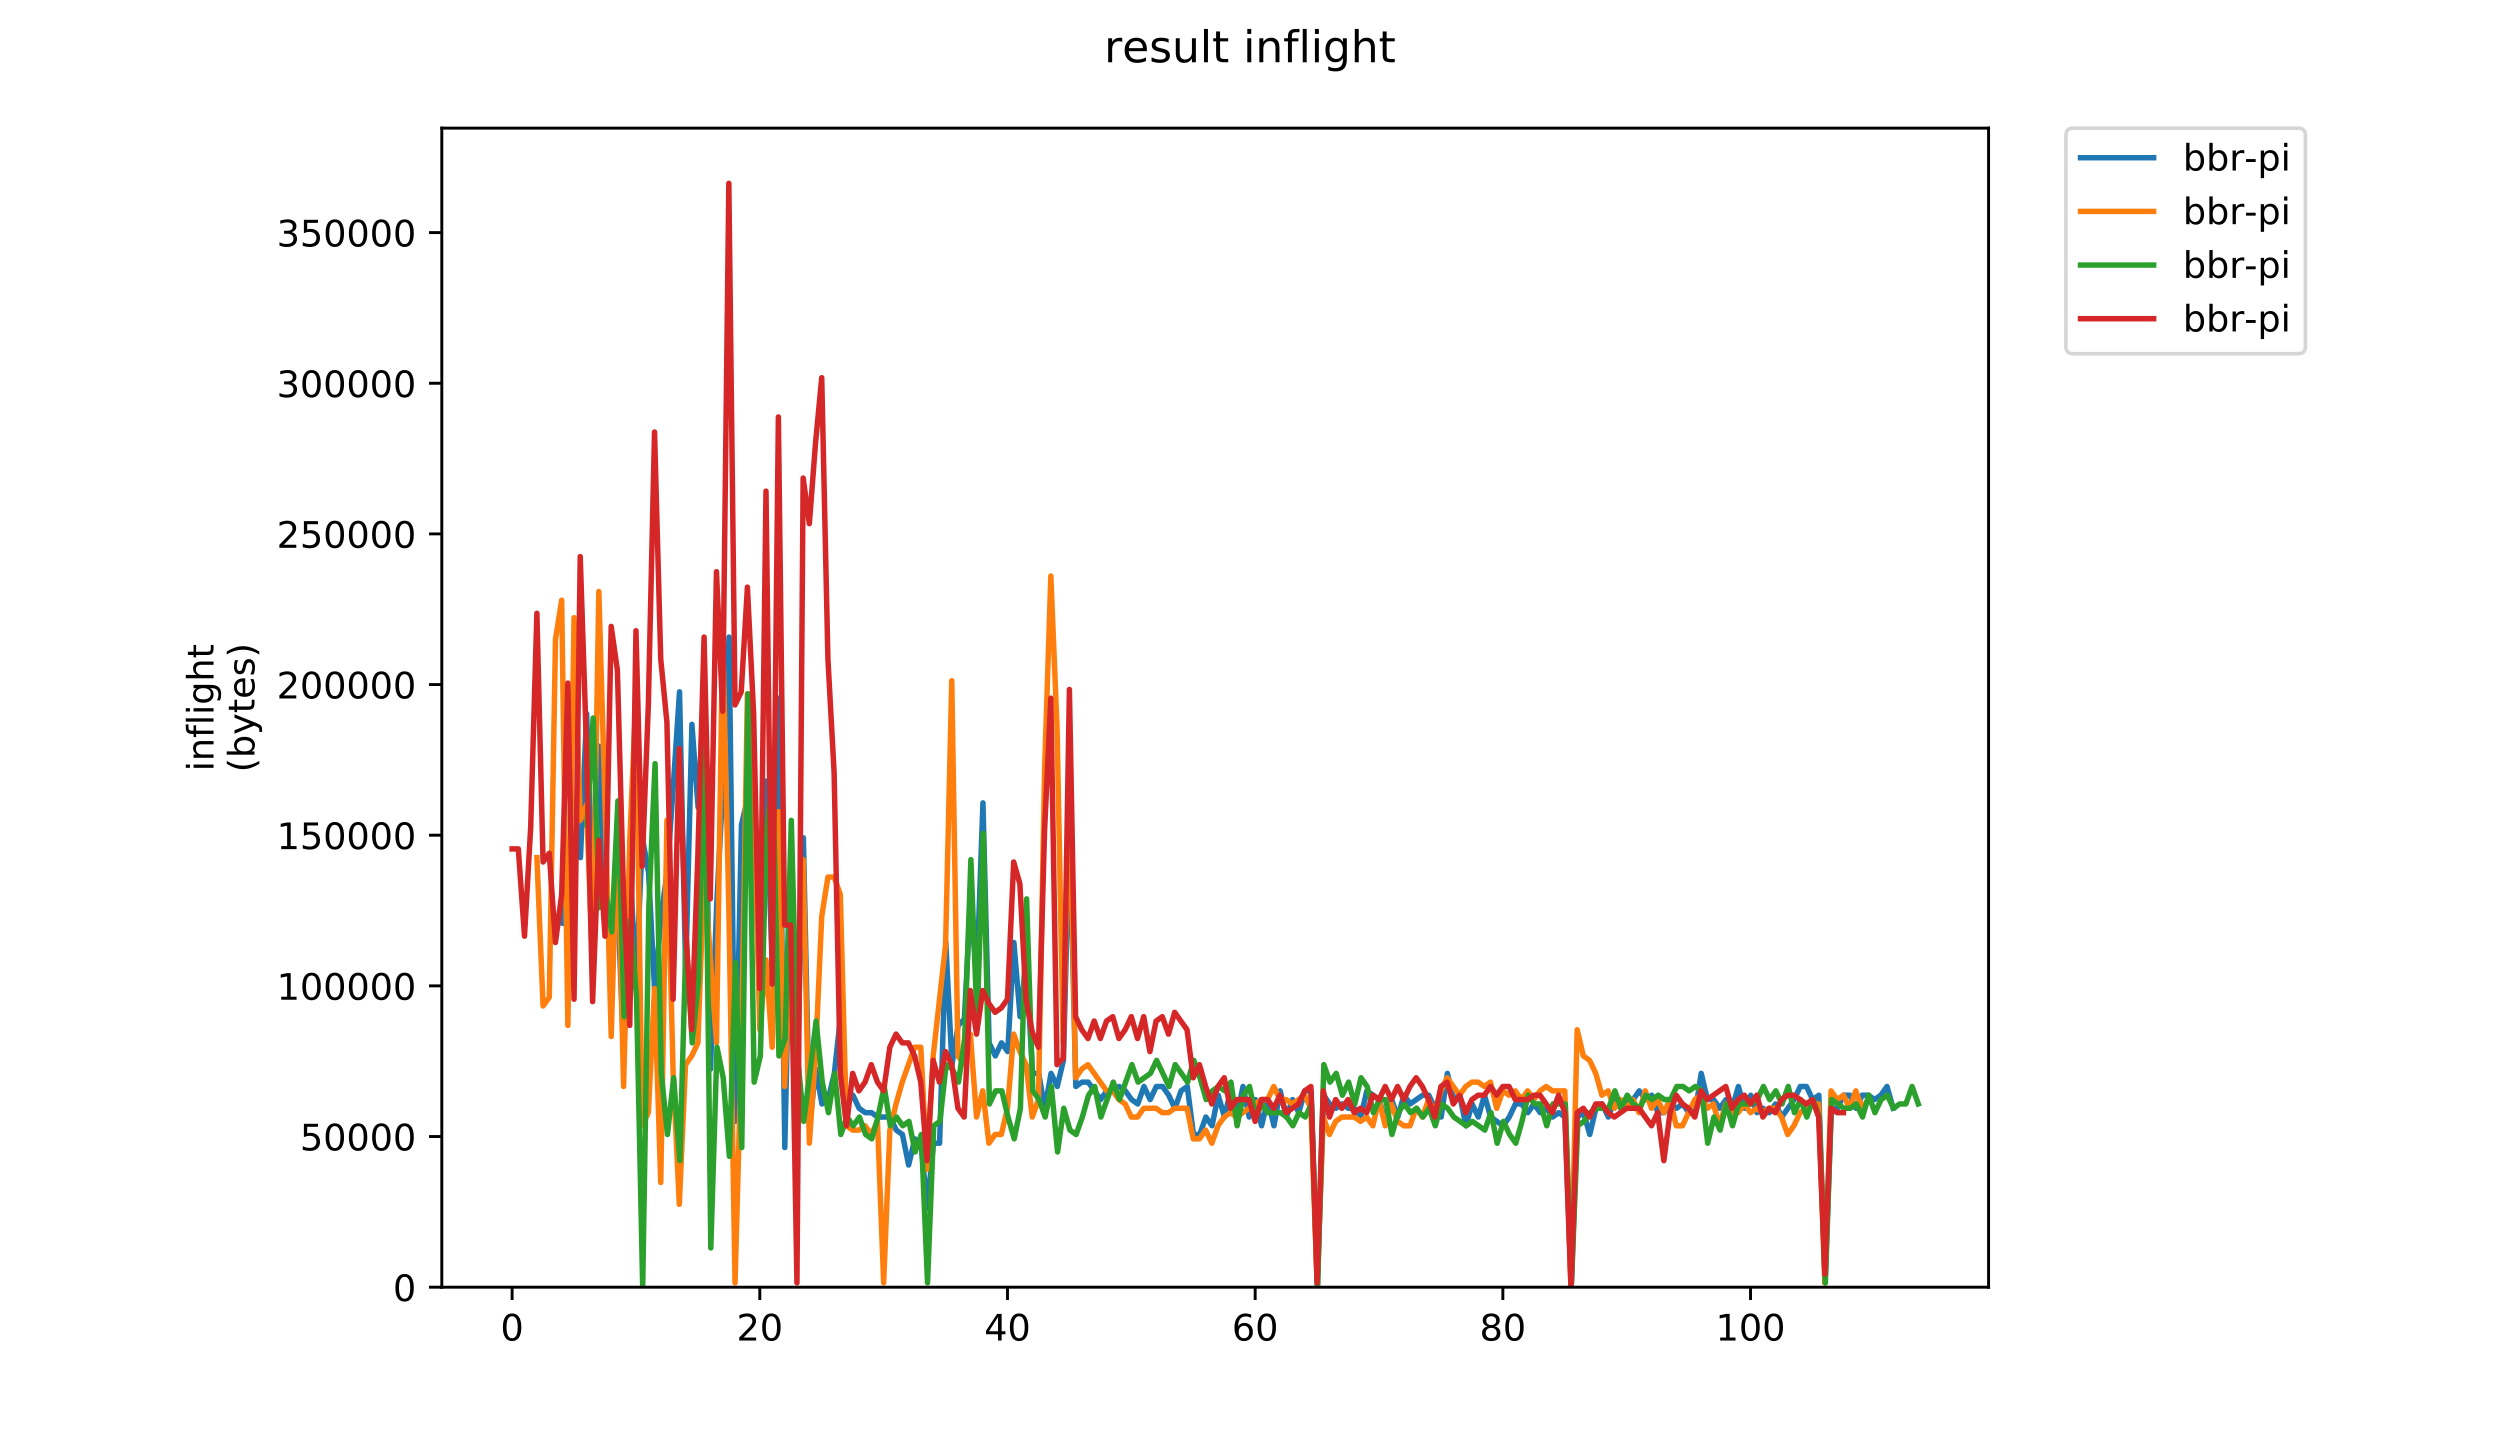 <?xml version="1.0" encoding="utf-8" standalone="no"?>
<!DOCTYPE svg PUBLIC "-//W3C//DTD SVG 1.1//EN"
  "http://www.w3.org/Graphics/SVG/1.1/DTD/svg11.dtd">
<!-- Created with matplotlib (https://matplotlib.org/) -->
<svg height="396pt" version="1.1" viewBox="0 0 684 396" width="684pt" xmlns="http://www.w3.org/2000/svg" xmlns:xlink="http://www.w3.org/1999/xlink">
 <defs>
  <style type="text/css">
*{stroke-linecap:butt;stroke-linejoin:round;}
  </style>
 </defs>
 <g id="figure_1">
  <g id="patch_1">
   <path d="M 0 396 
L 684 396 
L 684 0 
L 0 0 
z
" style="fill:#ffffff;"/>
  </g>
  <g id="axes_1">
   <g id="patch_2">
    <path d="M 120.879 352.174 
L 544.074 352.174 
L 544.074 35.062 
L 120.879 35.062 
z
" style="fill:#ffffff;"/>
   </g>
   <g id="matplotlib.axis_1">
    <g id="xtick_1">
     <g id="line2d_1">
      <defs>
       <path d="M 0 0 
L 0 3.5 
" id="m21f1b08673" style="stroke:#000000;stroke-width:0.8;"/>
      </defs>
      <g>
       <use style="stroke:#000000;stroke-width:0.8;" x="140.115" xlink:href="#m21f1b08673" y="352.174"/>
      </g>
     </g>
     <g id="text_1">
      <!-- 0 -->
      <defs>
       <path d="M 31.781 66.406 
Q 24.172 66.406 20.328 58.906 
Q 16.5 51.422 16.5 36.375 
Q 16.5 21.391 20.328 13.891 
Q 24.172 6.391 31.781 6.391 
Q 39.453 6.391 43.281 13.891 
Q 47.125 21.391 47.125 36.375 
Q 47.125 51.422 43.281 58.906 
Q 39.453 66.406 31.781 66.406 
z
M 31.781 74.219 
Q 44.047 74.219 50.516 64.516 
Q 56.984 54.828 56.984 36.375 
Q 56.984 17.969 50.516 8.266 
Q 44.047 -1.422 31.781 -1.422 
Q 19.531 -1.422 13.062 8.266 
Q 6.594 17.969 6.594 36.375 
Q 6.594 54.828 13.062 64.516 
Q 19.531 74.219 31.781 74.219 
z
" id="DejaVuSans-48"/>
      </defs>
      <g transform="translate(136.933 366.773)scale(0.1 -0.1)">
       <use xlink:href="#DejaVuSans-48"/>
      </g>
     </g>
    </g>
    <g id="xtick_2">
     <g id="line2d_2">
      <g>
       <use style="stroke:#000000;stroke-width:0.8;" x="207.881" xlink:href="#m21f1b08673" y="352.174"/>
      </g>
     </g>
     <g id="text_2">
      <!-- 20 -->
      <defs>
       <path d="M 19.188 8.297 
L 53.609 8.297 
L 53.609 0 
L 7.328 0 
L 7.328 8.297 
Q 12.938 14.109 22.625 23.891 
Q 32.328 33.688 34.812 36.531 
Q 39.547 41.844 41.422 45.531 
Q 43.312 49.219 43.312 52.781 
Q 43.312 58.594 39.234 62.25 
Q 35.156 65.922 28.609 65.922 
Q 23.969 65.922 18.812 64.312 
Q 13.672 62.703 7.812 59.422 
L 7.812 69.391 
Q 13.766 71.781 18.938 73 
Q 24.125 74.219 28.422 74.219 
Q 39.75 74.219 46.484 68.547 
Q 53.219 62.891 53.219 53.422 
Q 53.219 48.922 51.531 44.891 
Q 49.859 40.875 45.406 35.406 
Q 44.188 33.984 37.641 27.219 
Q 31.109 20.453 19.188 8.297 
z
" id="DejaVuSans-50"/>
      </defs>
      <g transform="translate(201.519 366.773)scale(0.1 -0.1)">
       <use xlink:href="#DejaVuSans-50"/>
       <use x="63.623" xlink:href="#DejaVuSans-48"/>
      </g>
     </g>
    </g>
    <g id="xtick_3">
     <g id="line2d_3">
      <g>
       <use style="stroke:#000000;stroke-width:0.8;" x="275.647" xlink:href="#m21f1b08673" y="352.174"/>
      </g>
     </g>
     <g id="text_3">
      <!-- 40 -->
      <defs>
       <path d="M 37.797 64.312 
L 12.891 25.391 
L 37.797 25.391 
z
M 35.203 72.906 
L 47.609 72.906 
L 47.609 25.391 
L 58.016 25.391 
L 58.016 17.188 
L 47.609 17.188 
L 47.609 0 
L 37.797 0 
L 37.797 17.188 
L 4.891 17.188 
L 4.891 26.703 
z
" id="DejaVuSans-52"/>
      </defs>
      <g transform="translate(269.285 366.773)scale(0.1 -0.1)">
       <use xlink:href="#DejaVuSans-52"/>
       <use x="63.623" xlink:href="#DejaVuSans-48"/>
      </g>
     </g>
    </g>
    <g id="xtick_4">
     <g id="line2d_4">
      <g>
       <use style="stroke:#000000;stroke-width:0.8;" x="343.414" xlink:href="#m21f1b08673" y="352.174"/>
      </g>
     </g>
     <g id="text_4">
      <!-- 60 -->
      <defs>
       <path d="M 33.016 40.375 
Q 26.375 40.375 22.484 35.828 
Q 18.609 31.297 18.609 23.391 
Q 18.609 15.531 22.484 10.953 
Q 26.375 6.391 33.016 6.391 
Q 39.656 6.391 43.531 10.953 
Q 47.406 15.531 47.406 23.391 
Q 47.406 31.297 43.531 35.828 
Q 39.656 40.375 33.016 40.375 
z
M 52.594 71.297 
L 52.594 62.312 
Q 48.875 64.062 45.094 64.984 
Q 41.312 65.922 37.594 65.922 
Q 27.828 65.922 22.672 59.328 
Q 17.531 52.734 16.797 39.406 
Q 19.672 43.656 24.016 45.922 
Q 28.375 48.188 33.594 48.188 
Q 44.578 48.188 50.953 41.516 
Q 57.328 34.859 57.328 23.391 
Q 57.328 12.156 50.688 5.359 
Q 44.047 -1.422 33.016 -1.422 
Q 20.359 -1.422 13.672 8.266 
Q 6.984 17.969 6.984 36.375 
Q 6.984 53.656 15.188 63.938 
Q 23.391 74.219 37.203 74.219 
Q 40.922 74.219 44.703 73.484 
Q 48.484 72.75 52.594 71.297 
z
" id="DejaVuSans-54"/>
      </defs>
      <g transform="translate(337.051 366.773)scale(0.1 -0.1)">
       <use xlink:href="#DejaVuSans-54"/>
       <use x="63.623" xlink:href="#DejaVuSans-48"/>
      </g>
     </g>
    </g>
    <g id="xtick_5">
     <g id="line2d_5">
      <g>
       <use style="stroke:#000000;stroke-width:0.8;" x="411.18" xlink:href="#m21f1b08673" y="352.174"/>
      </g>
     </g>
     <g id="text_5">
      <!-- 80 -->
      <defs>
       <path d="M 31.781 34.625 
Q 24.75 34.625 20.719 30.859 
Q 16.703 27.094 16.703 20.516 
Q 16.703 13.922 20.719 10.156 
Q 24.75 6.391 31.781 6.391 
Q 38.812 6.391 42.859 10.172 
Q 46.922 13.969 46.922 20.516 
Q 46.922 27.094 42.891 30.859 
Q 38.875 34.625 31.781 34.625 
z
M 21.922 38.812 
Q 15.578 40.375 12.031 44.719 
Q 8.5 49.078 8.5 55.328 
Q 8.5 64.062 14.719 69.141 
Q 20.953 74.219 31.781 74.219 
Q 42.672 74.219 48.875 69.141 
Q 55.078 64.062 55.078 55.328 
Q 55.078 49.078 51.531 44.719 
Q 48 40.375 41.703 38.812 
Q 48.828 37.156 52.797 32.312 
Q 56.781 27.484 56.781 20.516 
Q 56.781 9.906 50.312 4.234 
Q 43.844 -1.422 31.781 -1.422 
Q 19.734 -1.422 13.25 4.234 
Q 6.781 9.906 6.781 20.516 
Q 6.781 27.484 10.781 32.312 
Q 14.797 37.156 21.922 38.812 
z
M 18.312 54.391 
Q 18.312 48.734 21.844 45.562 
Q 25.391 42.391 31.781 42.391 
Q 38.141 42.391 41.719 45.562 
Q 45.312 48.734 45.312 54.391 
Q 45.312 60.062 41.719 63.234 
Q 38.141 66.406 31.781 66.406 
Q 25.391 66.406 21.844 63.234 
Q 18.312 60.062 18.312 54.391 
z
" id="DejaVuSans-56"/>
      </defs>
      <g transform="translate(404.818 366.773)scale(0.1 -0.1)">
       <use xlink:href="#DejaVuSans-56"/>
       <use x="63.623" xlink:href="#DejaVuSans-48"/>
      </g>
     </g>
    </g>
    <g id="xtick_6">
     <g id="line2d_6">
      <g>
       <use style="stroke:#000000;stroke-width:0.8;" x="478.946" xlink:href="#m21f1b08673" y="352.174"/>
      </g>
     </g>
     <g id="text_6">
      <!-- 100 -->
      <defs>
       <path d="M 12.406 8.297 
L 28.516 8.297 
L 28.516 63.922 
L 10.984 60.406 
L 10.984 69.391 
L 28.422 72.906 
L 38.281 72.906 
L 38.281 8.297 
L 54.391 8.297 
L 54.391 0 
L 12.406 0 
z
" id="DejaVuSans-49"/>
      </defs>
      <g transform="translate(469.403 366.773)scale(0.1 -0.1)">
       <use xlink:href="#DejaVuSans-49"/>
       <use x="63.623" xlink:href="#DejaVuSans-48"/>
       <use x="127.246" xlink:href="#DejaVuSans-48"/>
      </g>
     </g>
    </g>
   </g>
   <g id="matplotlib.axis_2">
    <g id="ytick_1">
     <g id="line2d_7">
      <defs>
       <path d="M 0 0 
L -3.5 0 
" id="m527c7c5d75" style="stroke:#000000;stroke-width:0.8;"/>
      </defs>
      <g>
       <use style="stroke:#000000;stroke-width:0.8;" x="120.879" xlink:href="#m527c7c5d75" y="352.174"/>
      </g>
     </g>
     <g id="text_7">
      <!-- 0 -->
      <g transform="translate(107.516 355.973)scale(0.1 -0.1)">
       <use xlink:href="#DejaVuSans-48"/>
      </g>
     </g>
    </g>
    <g id="ytick_2">
     <g id="line2d_8">
      <g>
       <use style="stroke:#000000;stroke-width:0.8;" x="120.879" xlink:href="#m527c7c5d75" y="310.955"/>
      </g>
     </g>
     <g id="text_8">
      <!-- 50000 -->
      <defs>
       <path d="M 10.797 72.906 
L 49.516 72.906 
L 49.516 64.594 
L 19.828 64.594 
L 19.828 46.734 
Q 21.969 47.469 24.109 47.828 
Q 26.266 48.188 28.422 48.188 
Q 40.625 48.188 47.75 41.5 
Q 54.891 34.812 54.891 23.391 
Q 54.891 11.625 47.562 5.094 
Q 40.234 -1.422 26.906 -1.422 
Q 22.312 -1.422 17.547 -0.641 
Q 12.797 0.141 7.719 1.703 
L 7.719 11.625 
Q 12.109 9.234 16.797 8.062 
Q 21.484 6.891 26.703 6.891 
Q 35.156 6.891 40.078 11.328 
Q 45.016 15.766 45.016 23.391 
Q 45.016 31 40.078 35.438 
Q 35.156 39.891 26.703 39.891 
Q 22.75 39.891 18.812 39.016 
Q 14.891 38.141 10.797 36.281 
z
" id="DejaVuSans-53"/>
      </defs>
      <g transform="translate(82.066 314.754)scale(0.1 -0.1)">
       <use xlink:href="#DejaVuSans-53"/>
       <use x="63.623" xlink:href="#DejaVuSans-48"/>
       <use x="127.246" xlink:href="#DejaVuSans-48"/>
       <use x="190.869" xlink:href="#DejaVuSans-48"/>
       <use x="254.492" xlink:href="#DejaVuSans-48"/>
      </g>
     </g>
    </g>
    <g id="ytick_3">
     <g id="line2d_9">
      <g>
       <use style="stroke:#000000;stroke-width:0.8;" x="120.879" xlink:href="#m527c7c5d75" y="269.735"/>
      </g>
     </g>
     <g id="text_9">
      <!-- 100000 -->
      <g transform="translate(75.704 273.534)scale(0.1 -0.1)">
       <use xlink:href="#DejaVuSans-49"/>
       <use x="63.623" xlink:href="#DejaVuSans-48"/>
       <use x="127.246" xlink:href="#DejaVuSans-48"/>
       <use x="190.869" xlink:href="#DejaVuSans-48"/>
       <use x="254.492" xlink:href="#DejaVuSans-48"/>
       <use x="318.115" xlink:href="#DejaVuSans-48"/>
      </g>
     </g>
    </g>
    <g id="ytick_4">
     <g id="line2d_10">
      <g>
       <use style="stroke:#000000;stroke-width:0.8;" x="120.879" xlink:href="#m527c7c5d75" y="228.515"/>
      </g>
     </g>
     <g id="text_10">
      <!-- 150000 -->
      <g transform="translate(75.704 232.315)scale(0.1 -0.1)">
       <use xlink:href="#DejaVuSans-49"/>
       <use x="63.623" xlink:href="#DejaVuSans-53"/>
       <use x="127.246" xlink:href="#DejaVuSans-48"/>
       <use x="190.869" xlink:href="#DejaVuSans-48"/>
       <use x="254.492" xlink:href="#DejaVuSans-48"/>
       <use x="318.115" xlink:href="#DejaVuSans-48"/>
      </g>
     </g>
    </g>
    <g id="ytick_5">
     <g id="line2d_11">
      <g>
       <use style="stroke:#000000;stroke-width:0.8;" x="120.879" xlink:href="#m527c7c5d75" y="187.296"/>
      </g>
     </g>
     <g id="text_11">
      <!-- 200000 -->
      <g transform="translate(75.704 191.095)scale(0.1 -0.1)">
       <use xlink:href="#DejaVuSans-50"/>
       <use x="63.623" xlink:href="#DejaVuSans-48"/>
       <use x="127.246" xlink:href="#DejaVuSans-48"/>
       <use x="190.869" xlink:href="#DejaVuSans-48"/>
       <use x="254.492" xlink:href="#DejaVuSans-48"/>
       <use x="318.115" xlink:href="#DejaVuSans-48"/>
      </g>
     </g>
    </g>
    <g id="ytick_6">
     <g id="line2d_12">
      <g>
       <use style="stroke:#000000;stroke-width:0.8;" x="120.879" xlink:href="#m527c7c5d75" y="146.076"/>
      </g>
     </g>
     <g id="text_12">
      <!-- 250000 -->
      <g transform="translate(75.704 149.875)scale(0.1 -0.1)">
       <use xlink:href="#DejaVuSans-50"/>
       <use x="63.623" xlink:href="#DejaVuSans-53"/>
       <use x="127.246" xlink:href="#DejaVuSans-48"/>
       <use x="190.869" xlink:href="#DejaVuSans-48"/>
       <use x="254.492" xlink:href="#DejaVuSans-48"/>
       <use x="318.115" xlink:href="#DejaVuSans-48"/>
      </g>
     </g>
    </g>
    <g id="ytick_7">
     <g id="line2d_13">
      <g>
       <use style="stroke:#000000;stroke-width:0.8;" x="120.879" xlink:href="#m527c7c5d75" y="104.857"/>
      </g>
     </g>
     <g id="text_13">
      <!-- 300000 -->
      <defs>
       <path d="M 40.578 39.312 
Q 47.656 37.797 51.625 33 
Q 55.609 28.219 55.609 21.188 
Q 55.609 10.406 48.188 4.484 
Q 40.766 -1.422 27.094 -1.422 
Q 22.516 -1.422 17.656 -0.516 
Q 12.797 0.391 7.625 2.203 
L 7.625 11.719 
Q 11.719 9.328 16.594 8.109 
Q 21.484 6.891 26.812 6.891 
Q 36.078 6.891 40.938 10.547 
Q 45.797 14.203 45.797 21.188 
Q 45.797 27.641 41.281 31.266 
Q 36.766 34.906 28.719 34.906 
L 20.219 34.906 
L 20.219 43.016 
L 29.109 43.016 
Q 36.375 43.016 40.234 45.922 
Q 44.094 48.828 44.094 54.297 
Q 44.094 59.906 40.109 62.906 
Q 36.141 65.922 28.719 65.922 
Q 24.656 65.922 20.016 65.031 
Q 15.375 64.156 9.812 62.312 
L 9.812 71.094 
Q 15.438 72.656 20.344 73.438 
Q 25.25 74.219 29.594 74.219 
Q 40.828 74.219 47.359 69.109 
Q 53.906 64.016 53.906 55.328 
Q 53.906 49.266 50.438 45.094 
Q 46.969 40.922 40.578 39.312 
z
" id="DejaVuSans-51"/>
      </defs>
      <g transform="translate(75.704 108.656)scale(0.1 -0.1)">
       <use xlink:href="#DejaVuSans-51"/>
       <use x="63.623" xlink:href="#DejaVuSans-48"/>
       <use x="127.246" xlink:href="#DejaVuSans-48"/>
       <use x="190.869" xlink:href="#DejaVuSans-48"/>
       <use x="254.492" xlink:href="#DejaVuSans-48"/>
       <use x="318.115" xlink:href="#DejaVuSans-48"/>
      </g>
     </g>
    </g>
    <g id="ytick_8">
     <g id="line2d_14">
      <g>
       <use style="stroke:#000000;stroke-width:0.8;" x="120.879" xlink:href="#m527c7c5d75" y="63.637"/>
      </g>
     </g>
     <g id="text_14">
      <!-- 350000 -->
      <g transform="translate(75.704 67.436)scale(0.1 -0.1)">
       <use xlink:href="#DejaVuSans-51"/>
       <use x="63.623" xlink:href="#DejaVuSans-53"/>
       <use x="127.246" xlink:href="#DejaVuSans-48"/>
       <use x="190.869" xlink:href="#DejaVuSans-48"/>
       <use x="254.492" xlink:href="#DejaVuSans-48"/>
       <use x="318.115" xlink:href="#DejaVuSans-48"/>
      </g>
     </g>
    </g>
    <g id="text_15">
     <!-- inflight -->
     <defs>
      <path d="M 9.422 54.688 
L 18.406 54.688 
L 18.406 0 
L 9.422 0 
z
M 9.422 75.984 
L 18.406 75.984 
L 18.406 64.594 
L 9.422 64.594 
z
" id="DejaVuSans-105"/>
      <path d="M 54.891 33.016 
L 54.891 0 
L 45.906 0 
L 45.906 32.719 
Q 45.906 40.484 42.875 44.328 
Q 39.844 48.188 33.797 48.188 
Q 26.516 48.188 22.312 43.547 
Q 18.109 38.922 18.109 30.906 
L 18.109 0 
L 9.078 0 
L 9.078 54.688 
L 18.109 54.688 
L 18.109 46.188 
Q 21.344 51.125 25.703 53.562 
Q 30.078 56 35.797 56 
Q 45.219 56 50.047 50.172 
Q 54.891 44.344 54.891 33.016 
z
" id="DejaVuSans-110"/>
      <path d="M 37.109 75.984 
L 37.109 68.5 
L 28.516 68.5 
Q 23.688 68.5 21.797 66.547 
Q 19.922 64.594 19.922 59.516 
L 19.922 54.688 
L 34.719 54.688 
L 34.719 47.703 
L 19.922 47.703 
L 19.922 0 
L 10.891 0 
L 10.891 47.703 
L 2.297 47.703 
L 2.297 54.688 
L 10.891 54.688 
L 10.891 58.5 
Q 10.891 67.625 15.141 71.797 
Q 19.391 75.984 28.609 75.984 
z
" id="DejaVuSans-102"/>
      <path d="M 9.422 75.984 
L 18.406 75.984 
L 18.406 0 
L 9.422 0 
z
" id="DejaVuSans-108"/>
      <path d="M 45.406 27.984 
Q 45.406 37.75 41.375 43.109 
Q 37.359 48.484 30.078 48.484 
Q 22.859 48.484 18.828 43.109 
Q 14.797 37.75 14.797 27.984 
Q 14.797 18.266 18.828 12.891 
Q 22.859 7.516 30.078 7.516 
Q 37.359 7.516 41.375 12.891 
Q 45.406 18.266 45.406 27.984 
z
M 54.391 6.781 
Q 54.391 -7.172 48.188 -13.984 
Q 42 -20.797 29.203 -20.797 
Q 24.469 -20.797 20.266 -20.094 
Q 16.062 -19.391 12.109 -17.922 
L 12.109 -9.188 
Q 16.062 -11.328 19.922 -12.344 
Q 23.781 -13.375 27.781 -13.375 
Q 36.625 -13.375 41.016 -8.766 
Q 45.406 -4.156 45.406 5.172 
L 45.406 9.625 
Q 42.625 4.781 38.281 2.391 
Q 33.938 0 27.875 0 
Q 17.828 0 11.672 7.656 
Q 5.516 15.328 5.516 27.984 
Q 5.516 40.672 11.672 48.328 
Q 17.828 56 27.875 56 
Q 33.938 56 38.281 53.609 
Q 42.625 51.219 45.406 46.391 
L 45.406 54.688 
L 54.391 54.688 
z
" id="DejaVuSans-103"/>
      <path d="M 54.891 33.016 
L 54.891 0 
L 45.906 0 
L 45.906 32.719 
Q 45.906 40.484 42.875 44.328 
Q 39.844 48.188 33.797 48.188 
Q 26.516 48.188 22.312 43.547 
Q 18.109 38.922 18.109 30.906 
L 18.109 0 
L 9.078 0 
L 9.078 75.984 
L 18.109 75.984 
L 18.109 46.188 
Q 21.344 51.125 25.703 53.562 
Q 30.078 56 35.797 56 
Q 45.219 56 50.047 50.172 
Q 54.891 44.344 54.891 33.016 
z
" id="DejaVuSans-104"/>
      <path d="M 18.312 70.219 
L 18.312 54.688 
L 36.812 54.688 
L 36.812 47.703 
L 18.312 47.703 
L 18.312 18.016 
Q 18.312 11.328 20.141 9.422 
Q 21.969 7.516 27.594 7.516 
L 36.812 7.516 
L 36.812 0 
L 27.594 0 
Q 17.188 0 13.234 3.875 
Q 9.281 7.766 9.281 18.016 
L 9.281 47.703 
L 2.688 47.703 
L 2.688 54.688 
L 9.281 54.688 
L 9.281 70.219 
z
" id="DejaVuSans-116"/>
     </defs>
     <g transform="translate(58.426 211.018)rotate(-90)scale(0.1 -0.1)">
      <use xlink:href="#DejaVuSans-105"/>
      <use x="27.783" xlink:href="#DejaVuSans-110"/>
      <use x="91.162" xlink:href="#DejaVuSans-102"/>
      <use x="126.367" xlink:href="#DejaVuSans-108"/>
      <use x="154.15" xlink:href="#DejaVuSans-105"/>
      <use x="181.934" xlink:href="#DejaVuSans-103"/>
      <use x="245.41" xlink:href="#DejaVuSans-104"/>
      <use x="308.789" xlink:href="#DejaVuSans-116"/>
     </g>
     <!-- (bytes) -->
     <defs>
      <path d="M 31 75.875 
Q 24.469 64.656 21.281 53.656 
Q 18.109 42.672 18.109 31.391 
Q 18.109 20.125 21.312 9.062 
Q 24.516 -2 31 -13.188 
L 23.188 -13.188 
Q 15.875 -1.703 12.234 9.375 
Q 8.594 20.453 8.594 31.391 
Q 8.594 42.281 12.203 53.312 
Q 15.828 64.359 23.188 75.875 
z
" id="DejaVuSans-40"/>
      <path d="M 48.688 27.297 
Q 48.688 37.203 44.609 42.844 
Q 40.531 48.484 33.406 48.484 
Q 26.266 48.484 22.188 42.844 
Q 18.109 37.203 18.109 27.297 
Q 18.109 17.391 22.188 11.75 
Q 26.266 6.109 33.406 6.109 
Q 40.531 6.109 44.609 11.75 
Q 48.688 17.391 48.688 27.297 
z
M 18.109 46.391 
Q 20.953 51.266 25.266 53.625 
Q 29.594 56 35.594 56 
Q 45.562 56 51.781 48.094 
Q 58.016 40.188 58.016 27.297 
Q 58.016 14.406 51.781 6.484 
Q 45.562 -1.422 35.594 -1.422 
Q 29.594 -1.422 25.266 0.953 
Q 20.953 3.328 18.109 8.203 
L 18.109 0 
L 9.078 0 
L 9.078 75.984 
L 18.109 75.984 
z
" id="DejaVuSans-98"/>
      <path d="M 32.172 -5.078 
Q 28.375 -14.844 24.75 -17.812 
Q 21.141 -20.797 15.094 -20.797 
L 7.906 -20.797 
L 7.906 -13.281 
L 13.188 -13.281 
Q 16.891 -13.281 18.938 -11.516 
Q 21 -9.766 23.484 -3.219 
L 25.094 0.875 
L 2.984 54.688 
L 12.5 54.688 
L 29.594 11.922 
L 46.688 54.688 
L 56.203 54.688 
z
" id="DejaVuSans-121"/>
      <path d="M 56.203 29.594 
L 56.203 25.203 
L 14.891 25.203 
Q 15.484 15.922 20.484 11.062 
Q 25.484 6.203 34.422 6.203 
Q 39.594 6.203 44.453 7.469 
Q 49.312 8.734 54.109 11.281 
L 54.109 2.781 
Q 49.266 0.734 44.188 -0.344 
Q 39.109 -1.422 33.891 -1.422 
Q 20.797 -1.422 13.156 6.188 
Q 5.516 13.812 5.516 26.812 
Q 5.516 40.234 12.766 48.109 
Q 20.016 56 32.328 56 
Q 43.359 56 49.781 48.891 
Q 56.203 41.797 56.203 29.594 
z
M 47.219 32.234 
Q 47.125 39.594 43.094 43.984 
Q 39.062 48.391 32.422 48.391 
Q 24.906 48.391 20.391 44.141 
Q 15.875 39.891 15.188 32.172 
z
" id="DejaVuSans-101"/>
      <path d="M 44.281 53.078 
L 44.281 44.578 
Q 40.484 46.531 36.375 47.5 
Q 32.281 48.484 27.875 48.484 
Q 21.188 48.484 17.844 46.438 
Q 14.5 44.391 14.5 40.281 
Q 14.5 37.156 16.891 35.375 
Q 19.281 33.594 26.516 31.984 
L 29.594 31.297 
Q 39.156 29.25 43.188 25.516 
Q 47.219 21.781 47.219 15.094 
Q 47.219 7.469 41.188 3.016 
Q 35.156 -1.422 24.609 -1.422 
Q 20.219 -1.422 15.453 -0.562 
Q 10.688 0.297 5.422 2 
L 5.422 11.281 
Q 10.406 8.688 15.234 7.391 
Q 20.062 6.109 24.812 6.109 
Q 31.156 6.109 34.562 8.281 
Q 37.984 10.453 37.984 14.406 
Q 37.984 18.062 35.516 20.016 
Q 33.062 21.969 24.703 23.781 
L 21.578 24.516 
Q 13.234 26.266 9.516 29.906 
Q 5.812 33.547 5.812 39.891 
Q 5.812 47.609 11.281 51.797 
Q 16.75 56 26.812 56 
Q 31.781 56 36.172 55.266 
Q 40.578 54.547 44.281 53.078 
z
" id="DejaVuSans-115"/>
      <path d="M 8.016 75.875 
L 15.828 75.875 
Q 23.141 64.359 26.781 53.312 
Q 30.422 42.281 30.422 31.391 
Q 30.422 20.453 26.781 9.375 
Q 23.141 -1.703 15.828 -13.188 
L 8.016 -13.188 
Q 14.5 -2 17.703 9.062 
Q 20.906 20.125 20.906 31.391 
Q 20.906 42.672 17.703 53.656 
Q 14.5 64.656 8.016 75.875 
z
" id="DejaVuSans-41"/>
     </defs>
     <g transform="translate(69.624 211.295)rotate(-90)scale(0.1 -0.1)">
      <use xlink:href="#DejaVuSans-40"/>
      <use x="39.014" xlink:href="#DejaVuSans-98"/>
      <use x="102.49" xlink:href="#DejaVuSans-121"/>
      <use x="161.67" xlink:href="#DejaVuSans-116"/>
      <use x="200.879" xlink:href="#DejaVuSans-101"/>
      <use x="262.402" xlink:href="#DejaVuSans-115"/>
      <use x="314.502" xlink:href="#DejaVuSans-41"/>
     </g>
    </g>
   </g>
   <g id="line2d_15">
    <path clip-path="url(#pfaaa3f590f)" d="M 153.729 252.555 
L 155.423 243.005 
L 157.117 232.261 
L 158.811 234.649 
L 160.506 195.256 
L 162.2 243.546 
L 163.894 204.153 
L 165.588 253.748 
L 167.282 257.87 
L 168.976 246.922 
L 170.671 288.366 
L 172.365 238.23 
L 174.059 268.073 
L 175.753 229.221 
L 177.447 238.771 
L 179.141 271.654 
L 180.836 250.708 
L 182.53 238.771 
L 184.224 214.896 
L 185.918 189.287 
L 187.612 266.226 
L 189.306 198.184 
L 191 220.865 
L 192.695 188.094 
L 194.389 292.488 
L 196.083 247.78 
L 197.777 214.896 
L 199.471 174.31 
L 201.165 306.813 
L 202.86 225.64 
L 204.554 218.478 
L 206.248 219.671 
L 207.942 276.97 
L 209.636 213.703 
L 211.33 266.226 
L 213.025 191.022 
L 214.719 313.975 
L 216.413 237.577 
L 218.107 293.682 
L 219.801 229.221 
L 221.495 308.007 
L 223.189 292.488 
L 224.884 302.038 
L 226.578 300.844 
L 228.272 293.682 
L 229.966 278.164 
L 231.66 302.038 
L 233.354 299.65 
L 235.049 303.232 
L 236.743 304.425 
L 238.437 304.425 
L 240.131 305.619 
L 243.519 305.619 
L 245.214 309.2 
L 246.908 310.394 
L 248.602 318.75 
L 250.296 311.588 
L 251.99 312.781 
L 253.684 330.687 
L 255.378 312.781 
L 257.073 312.781 
L 258.767 257.87 
L 260.461 291.294 
L 262.155 280.551 
L 263.849 278.816 
L 265.543 245.933 
L 267.238 267.42 
L 268.932 219.671 
L 270.626 285.326 
L 272.32 288.907 
L 274.014 285.326 
L 275.708 287.713 
L 277.403 257.87 
L 279.097 278.164 
L 280.791 262.645 
L 282.485 293.682 
L 284.179 293.682 
L 285.873 303.232 
L 287.568 293.682 
L 289.262 297.263 
L 290.956 290.101 
L 292.65 225.64 
L 294.344 297.263 
L 296.038 296.069 
L 297.732 296.069 
L 301.121 300.844 
L 302.815 298.457 
L 304.509 298.457 
L 306.203 297.263 
L 307.897 298.457 
L 309.592 300.844 
L 311.286 302.038 
L 312.98 297.263 
L 314.674 300.844 
L 316.368 297.263 
L 318.062 297.263 
L 319.757 299.65 
L 321.451 303.232 
L 323.145 298.457 
L 324.839 297.263 
L 326.533 310.394 
L 328.227 310.394 
L 329.921 305.619 
L 331.616 308.007 
L 333.31 299.65 
L 335.004 305.619 
L 336.698 298.457 
L 338.392 305.619 
L 340.086 297.263 
L 341.781 305.619 
L 343.475 300.844 
L 345.169 308.007 
L 346.863 300.844 
L 348.557 308.007 
L 350.251 298.457 
L 351.946 305.619 
L 353.64 300.844 
L 355.334 304.425 
L 357.028 298.457 
L 358.722 298.457 
L 360.416 352.174 
L 362.11 299.65 
L 363.805 302.038 
L 365.499 303.232 
L 367.193 302.038 
L 368.887 303.232 
L 370.581 303.232 
L 372.275 305.619 
L 373.97 298.457 
L 377.358 300.844 
L 379.052 306.813 
L 380.746 300.844 
L 382.44 305.619 
L 384.135 299.65 
L 385.829 302.038 
L 389.217 299.65 
L 390.911 299.65 
L 392.605 303.232 
L 394.299 305.619 
L 395.994 293.682 
L 397.688 300.844 
L 399.382 299.65 
L 401.076 308.007 
L 402.77 302.038 
L 404.464 305.619 
L 406.159 299.65 
L 407.853 305.619 
L 411.241 308.007 
L 412.935 305.619 
L 414.629 302.038 
L 416.324 302.038 
L 418.018 304.425 
L 419.712 302.038 
L 421.406 304.425 
L 423.1 303.232 
L 424.794 305.619 
L 426.488 304.425 
L 428.183 305.619 
L 429.877 352.174 
L 431.571 305.619 
L 433.265 304.425 
L 434.959 310.394 
L 436.653 303.232 
L 438.348 302.038 
L 440.042 305.619 
L 441.736 300.844 
L 443.43 303.232 
L 445.124 300.844 
L 446.818 300.844 
L 448.513 298.457 
L 450.207 300.844 
L 451.901 299.65 
L 453.595 304.425 
L 455.289 304.425 
L 456.983 302.038 
L 458.677 303.232 
L 460.372 302.038 
L 462.066 304.425 
L 463.76 304.425 
L 465.454 293.682 
L 467.148 300.844 
L 468.842 300.844 
L 470.537 303.232 
L 472.231 300.844 
L 473.925 303.232 
L 475.619 297.263 
L 477.313 303.232 
L 479.007 299.65 
L 480.702 304.425 
L 482.396 303.232 
L 484.09 304.425 
L 485.784 302.038 
L 487.478 305.619 
L 490.866 300.844 
L 492.561 297.263 
L 494.255 297.263 
L 495.949 300.844 
L 497.643 299.65 
L 499.337 350.98 
L 501.031 303.232 
L 502.726 303.232 
L 504.42 299.65 
L 506.114 299.65 
L 507.808 303.232 
L 509.502 299.65 
L 511.196 299.65 
L 512.891 300.844 
L 514.585 299.65 
L 516.279 297.263 
L 517.973 303.232 
L 517.973 303.232 
" style="fill:none;stroke:#1f77b4;stroke-linecap:square;stroke-width:1.5;"/>
   </g>
   <g id="line2d_16">
    <path clip-path="url(#pfaaa3f590f)" d="M 146.895 234.649 
L 148.589 275.235 
L 150.283 272.848 
L 151.977 174.963 
L 153.671 164.219 
L 155.366 280.551 
L 157.06 168.994 
L 158.754 224.446 
L 160.448 220.324 
L 162.142 263.839 
L 163.836 161.832 
L 165.531 219.671 
L 167.225 283.591 
L 168.919 225.099 
L 170.613 297.263 
L 172.307 229.874 
L 174.001 190.481 
L 175.695 308.007 
L 177.39 304.425 
L 179.084 270.46 
L 180.778 323.525 
L 182.472 224.446 
L 184.166 293.682 
L 185.86 329.493 
L 187.555 291.294 
L 189.249 288.907 
L 190.943 285.326 
L 192.637 238.23 
L 196.025 285.326 
L 197.72 173.769 
L 199.414 248.321 
L 201.108 350.98 
L 202.802 288.907 
L 204.496 189.828 
L 206.19 213.703 
L 207.884 281.745 
L 209.579 262.645 
L 211.273 286.52 
L 212.967 222.059 
L 214.661 297.263 
L 216.355 259.717 
L 218.049 274.042 
L 219.744 235.19 
L 221.438 312.781 
L 223.132 288.366 
L 224.826 250.708 
L 226.52 239.965 
L 228.214 239.965 
L 229.909 244.739 
L 231.603 308.007 
L 233.297 309.2 
L 234.991 309.2 
L 236.685 308.007 
L 238.379 310.394 
L 240.073 306.813 
L 241.768 350.98 
L 243.462 309.2 
L 245.156 302.038 
L 246.85 296.069 
L 250.238 286.52 
L 251.933 286.52 
L 253.627 319.944 
L 255.321 288.907 
L 258.709 258.523 
L 260.403 186.247 
L 262.098 288.907 
L 263.792 291.294 
L 265.486 282.938 
L 267.18 305.619 
L 268.874 298.457 
L 270.568 312.781 
L 272.262 310.394 
L 273.957 310.394 
L 275.651 303.232 
L 277.345 282.938 
L 279.039 287.713 
L 280.733 291.294 
L 282.427 305.619 
L 284.122 300.844 
L 285.816 210.122 
L 287.51 157.598 
L 289.204 198.837 
L 290.898 285.326 
L 292.592 213.703 
L 294.287 294.876 
L 295.981 292.488 
L 297.675 291.294 
L 302.757 298.457 
L 304.451 298.457 
L 306.146 300.844 
L 307.84 302.038 
L 309.534 305.619 
L 311.228 305.619 
L 312.922 303.232 
L 316.311 303.232 
L 318.005 304.425 
L 319.699 304.425 
L 321.393 303.232 
L 324.781 303.232 
L 326.476 311.588 
L 328.17 311.588 
L 329.864 309.2 
L 331.558 312.781 
L 333.252 308.007 
L 334.946 305.619 
L 336.64 304.425 
L 338.335 305.619 
L 345.111 300.844 
L 346.805 300.844 
L 348.5 297.263 
L 350.194 300.844 
L 351.888 300.844 
L 353.582 302.038 
L 356.97 299.65 
L 358.665 303.232 
L 360.359 350.98 
L 362.053 305.619 
L 363.747 310.394 
L 365.441 306.813 
L 367.135 305.619 
L 370.524 305.619 
L 372.218 306.813 
L 373.912 305.619 
L 375.606 308.007 
L 377.3 300.844 
L 378.994 308.007 
L 380.689 302.038 
L 382.383 306.813 
L 384.077 308.007 
L 385.771 308.007 
L 387.465 303.232 
L 389.159 305.619 
L 390.854 300.844 
L 392.548 304.425 
L 394.242 298.457 
L 395.936 294.876 
L 399.324 299.65 
L 401.019 297.263 
L 402.713 296.069 
L 404.407 296.069 
L 406.101 297.263 
L 407.795 296.069 
L 409.489 303.232 
L 411.183 298.457 
L 412.878 299.65 
L 414.572 298.457 
L 416.266 300.844 
L 417.96 298.457 
L 419.654 300.844 
L 421.348 298.457 
L 423.043 297.263 
L 424.737 298.457 
L 428.125 298.457 
L 429.819 352.174 
L 431.513 281.745 
L 433.208 288.907 
L 434.902 290.101 
L 436.596 293.682 
L 438.29 299.65 
L 439.984 298.457 
L 441.678 303.232 
L 443.372 300.844 
L 445.067 303.232 
L 446.761 300.844 
L 448.455 304.425 
L 450.149 298.457 
L 451.843 303.232 
L 453.537 300.844 
L 455.232 304.425 
L 456.926 300.844 
L 458.62 308.007 
L 460.314 308.007 
L 463.702 300.844 
L 465.397 299.65 
L 467.091 303.232 
L 468.785 302.038 
L 470.479 308.007 
L 472.173 302.038 
L 473.867 304.425 
L 475.561 304.425 
L 477.256 302.038 
L 478.95 304.425 
L 480.644 303.232 
L 482.338 304.425 
L 484.032 303.232 
L 485.726 303.232 
L 487.421 305.619 
L 489.115 310.394 
L 490.809 308.007 
L 492.503 304.425 
L 495.891 302.038 
L 497.586 302.038 
L 499.28 350.98 
L 500.974 298.457 
L 502.668 300.844 
L 504.362 299.65 
L 506.056 303.232 
L 507.75 298.457 
L 509.445 303.232 
L 511.139 300.844 
L 511.139 300.844 
" style="fill:none;stroke:#ff7f0e;stroke-linecap:square;stroke-width:1.5;"/>
   </g>
   <g id="line2d_17">
    <path clip-path="url(#pfaaa3f590f)" d="M 160.594 225.64 
L 162.288 196.45 
L 163.982 248.321 
L 165.676 244.199 
L 167.37 254.942 
L 169.065 219.13 
L 170.759 278.164 
L 172.453 251.902 
L 174.147 272.848 
L 175.841 352.174 
L 177.535 247.78 
L 179.229 208.928 
L 180.924 293.682 
L 182.618 310.394 
L 184.312 294.876 
L 186.006 317.556 
L 187.7 256.677 
L 189.394 285.326 
L 191.089 268.614 
L 192.783 196.991 
L 194.477 341.431 
L 196.171 286.52 
L 197.865 294.876 
L 199.559 316.363 
L 201.254 263.298 
L 202.948 313.975 
L 204.642 189.828 
L 206.336 296.069 
L 208.03 288.907 
L 209.724 228.027 
L 211.418 211.315 
L 213.113 288.907 
L 214.807 284.132 
L 216.501 224.446 
L 218.195 288.907 
L 219.889 306.813 
L 221.583 293.682 
L 223.278 279.357 
L 224.972 296.069 
L 226.666 304.425 
L 228.36 293.682 
L 230.054 310.394 
L 231.748 305.619 
L 233.443 308.007 
L 235.137 305.619 
L 236.831 310.394 
L 238.525 311.588 
L 240.219 305.619 
L 241.913 297.263 
L 243.607 308.007 
L 245.302 305.619 
L 246.996 308.007 
L 248.69 306.813 
L 250.384 315.169 
L 252.078 310.394 
L 253.772 350.98 
L 255.467 308.007 
L 257.161 306.813 
L 258.855 291.294 
L 260.549 292.488 
L 262.243 296.069 
L 263.937 284.132 
L 265.632 235.19 
L 267.326 279.357 
L 269.02 228.027 
L 270.714 302.038 
L 272.408 298.457 
L 274.102 298.457 
L 275.796 305.619 
L 277.491 311.588 
L 279.185 303.232 
L 280.879 245.933 
L 282.573 298.457 
L 284.267 300.844 
L 285.961 305.619 
L 287.656 297.263 
L 289.35 315.169 
L 291.044 303.232 
L 292.738 309.2 
L 294.432 310.394 
L 296.126 305.619 
L 297.821 299.65 
L 299.515 297.263 
L 301.209 305.619 
L 304.597 296.069 
L 306.291 300.844 
L 309.68 291.294 
L 311.374 296.069 
L 314.762 293.682 
L 316.456 290.101 
L 319.845 297.263 
L 321.539 291.294 
L 324.927 296.069 
L 326.621 290.101 
L 328.315 294.876 
L 330.01 300.844 
L 331.704 298.457 
L 333.398 297.263 
L 335.092 298.457 
L 336.786 296.069 
L 338.48 308.007 
L 340.175 299.65 
L 341.869 297.263 
L 343.563 305.619 
L 345.257 302.038 
L 346.951 304.425 
L 350.339 304.425 
L 352.034 305.619 
L 353.728 308.007 
L 355.422 304.425 
L 357.116 305.619 
L 358.81 302.038 
L 360.504 352.174 
L 362.199 291.294 
L 363.893 296.069 
L 365.587 293.682 
L 367.281 299.65 
L 368.975 296.069 
L 370.669 302.038 
L 372.364 294.876 
L 374.058 297.263 
L 375.752 304.425 
L 377.446 300.844 
L 379.14 300.844 
L 380.834 310.394 
L 382.528 304.425 
L 384.223 302.038 
L 385.917 304.425 
L 387.611 303.232 
L 389.305 305.619 
L 390.999 303.232 
L 392.693 308.007 
L 394.388 302.038 
L 396.082 303.232 
L 397.776 305.619 
L 401.164 308.007 
L 402.858 306.813 
L 406.247 309.2 
L 407.941 304.425 
L 409.635 312.781 
L 411.329 306.813 
L 413.023 310.394 
L 414.717 312.781 
L 416.412 306.813 
L 418.106 299.65 
L 419.8 302.038 
L 421.494 302.038 
L 423.188 308.007 
L 424.882 302.038 
L 428.271 302.038 
L 429.965 350.98 
L 431.659 308.007 
L 433.353 306.813 
L 435.047 304.425 
L 436.742 303.232 
L 440.13 303.232 
L 441.824 298.457 
L 443.518 303.232 
L 445.212 299.65 
L 446.906 302.038 
L 448.601 303.232 
L 450.295 299.65 
L 451.989 300.844 
L 453.683 299.65 
L 455.377 300.844 
L 457.071 300.844 
L 458.766 297.263 
L 460.46 297.263 
L 462.154 298.457 
L 463.848 297.263 
L 465.542 298.457 
L 467.236 312.781 
L 468.931 305.619 
L 470.625 309.2 
L 472.319 302.038 
L 474.013 308.007 
L 475.707 302.038 
L 479.095 302.038 
L 480.79 300.844 
L 482.484 297.263 
L 484.178 300.844 
L 485.872 298.457 
L 487.566 302.038 
L 489.26 297.263 
L 490.955 304.425 
L 492.649 300.844 
L 494.343 305.619 
L 496.037 300.844 
L 497.731 305.619 
L 499.425 350.98 
L 501.12 300.844 
L 504.508 303.232 
L 506.202 303.232 
L 507.896 302.038 
L 509.59 305.619 
L 511.284 299.65 
L 512.979 304.425 
L 514.673 300.844 
L 516.367 299.65 
L 518.061 303.232 
L 519.755 302.038 
L 521.449 302.038 
L 523.144 297.263 
L 524.838 302.038 
L 524.838 302.038 
" style="fill:none;stroke:#2ca02c;stroke-linecap:square;stroke-width:1.5;"/>
   </g>
   <g id="line2d_18">
    <path clip-path="url(#pfaaa3f590f)" d="M 140.115 232.261 
L 141.809 232.261 
L 143.503 256.136 
L 145.197 226.293 
L 146.891 167.801 
L 148.586 235.843 
L 150.28 233.455 
L 151.974 257.87 
L 153.668 244.739 
L 155.362 186.9 
L 157.056 273.389 
L 158.75 152.282 
L 160.445 203.612 
L 162.139 274.042 
L 163.833 229.874 
L 165.527 256.136 
L 167.221 171.382 
L 168.915 183.319 
L 170.61 244.739 
L 172.304 280.551 
L 173.998 172.575 
L 175.692 237.036 
L 177.386 192.869 
L 179.08 118.205 
L 180.775 180.279 
L 182.469 197.644 
L 184.163 273.389 
L 185.857 204.806 
L 187.551 253.095 
L 189.245 281.745 
L 190.939 233.996 
L 192.634 174.31 
L 194.328 245.933 
L 196.022 156.404 
L 197.716 194.603 
L 199.41 50.163 
L 201.104 192.869 
L 202.799 189.287 
L 204.493 160.638 
L 206.187 195.256 
L 207.881 270.46 
L 209.575 134.376 
L 211.269 269.267 
L 212.964 114.083 
L 214.658 253.095 
L 216.352 253.095 
L 218.046 350.98 
L 219.74 130.795 
L 221.434 143.273 
L 223.128 121.245 
L 224.823 103.34 
L 226.517 180.279 
L 228.211 211.315 
L 229.905 293.682 
L 231.599 308.007 
L 233.293 293.682 
L 234.988 298.457 
L 236.682 296.069 
L 238.376 291.294 
L 240.07 296.069 
L 241.764 298.457 
L 243.458 286.52 
L 245.153 282.938 
L 246.847 285.326 
L 248.541 285.326 
L 250.235 288.907 
L 251.929 296.069 
L 253.623 317.556 
L 255.318 290.101 
L 257.012 296.069 
L 258.706 287.713 
L 260.4 291.294 
L 262.094 303.232 
L 263.788 305.619 
L 265.482 271.001 
L 267.177 282.938 
L 268.871 271.001 
L 270.565 274.582 
L 272.259 276.97 
L 273.953 275.776 
L 275.647 273.389 
L 277.342 235.843 
L 279.036 241.811 
L 280.73 273.389 
L 282.424 282.398 
L 284.118 286.52 
L 285.812 226.834 
L 287.507 191.022 
L 289.201 291.294 
L 290.895 289.56 
L 292.589 188.635 
L 294.283 278.164 
L 295.977 281.745 
L 297.671 284.132 
L 299.366 279.357 
L 301.06 284.132 
L 302.754 279.357 
L 304.448 278.164 
L 306.142 284.132 
L 307.836 281.745 
L 309.531 278.164 
L 311.225 284.132 
L 312.919 278.164 
L 314.613 287.713 
L 316.307 279.357 
L 318.001 278.164 
L 319.696 282.938 
L 321.39 276.97 
L 324.778 281.745 
L 326.472 294.876 
L 328.166 291.294 
L 329.86 297.263 
L 331.555 302.038 
L 333.249 297.263 
L 334.943 294.876 
L 336.637 303.232 
L 338.331 300.844 
L 341.72 300.844 
L 343.414 306.813 
L 345.108 300.844 
L 346.802 300.844 
L 348.496 303.232 
L 350.19 299.65 
L 351.885 304.425 
L 355.273 302.038 
L 356.967 298.457 
L 358.661 297.263 
L 360.355 350.98 
L 362.049 298.457 
L 363.744 305.619 
L 365.438 300.844 
L 367.132 303.232 
L 368.826 300.844 
L 370.52 304.425 
L 372.214 303.232 
L 373.909 304.425 
L 375.603 299.65 
L 377.297 300.844 
L 378.991 297.263 
L 380.685 300.844 
L 382.379 297.263 
L 384.074 300.844 
L 385.768 297.263 
L 387.462 294.876 
L 389.156 297.263 
L 390.85 300.844 
L 392.544 305.619 
L 394.238 297.263 
L 395.933 296.069 
L 397.627 302.038 
L 399.321 299.65 
L 401.015 304.425 
L 402.709 300.844 
L 404.403 299.65 
L 406.098 299.65 
L 407.792 297.263 
L 409.486 299.65 
L 411.18 297.263 
L 412.874 297.263 
L 414.568 300.844 
L 417.957 300.844 
L 419.651 299.65 
L 421.345 299.65 
L 424.733 304.425 
L 426.427 299.65 
L 428.122 304.425 
L 429.816 352.174 
L 431.51 304.425 
L 433.204 303.232 
L 434.898 305.619 
L 436.592 302.038 
L 438.287 302.038 
L 439.981 304.425 
L 441.675 305.619 
L 445.063 303.232 
L 448.452 303.232 
L 451.84 308.007 
L 453.534 304.425 
L 455.228 317.556 
L 456.922 304.425 
L 458.616 299.65 
L 460.311 302.038 
L 462.005 303.232 
L 463.699 305.619 
L 465.393 298.457 
L 467.087 300.844 
L 472.17 297.263 
L 473.864 303.232 
L 475.558 300.844 
L 477.252 299.65 
L 478.946 302.038 
L 480.641 299.65 
L 482.335 305.619 
L 484.029 303.232 
L 485.723 304.425 
L 487.417 300.844 
L 489.111 299.65 
L 490.806 299.65 
L 494.194 302.038 
L 495.888 300.844 
L 497.582 305.619 
L 499.276 348.593 
L 500.97 303.232 
L 502.665 304.425 
L 504.359 304.425 
L 504.359 304.425 
" style="fill:none;stroke:#d62728;stroke-linecap:square;stroke-width:1.5;"/>
   </g>
   <g id="patch_3">
    <path d="M 120.879 352.174 
L 120.879 35.062 
" style="fill:none;stroke:#000000;stroke-linecap:square;stroke-linejoin:miter;stroke-width:0.8;"/>
   </g>
   <g id="patch_4">
    <path d="M 544.074 352.174 
L 544.074 35.062 
" style="fill:none;stroke:#000000;stroke-linecap:square;stroke-linejoin:miter;stroke-width:0.8;"/>
   </g>
   <g id="patch_5">
    <path d="M 120.879 352.174 
L 544.074 352.174 
" style="fill:none;stroke:#000000;stroke-linecap:square;stroke-linejoin:miter;stroke-width:0.8;"/>
   </g>
   <g id="patch_6">
    <path d="M 120.879 35.062 
L 544.074 35.062 
" style="fill:none;stroke:#000000;stroke-linecap:square;stroke-linejoin:miter;stroke-width:0.8;"/>
   </g>
   <g id="legend_1">
    <g id="patch_7">
     <path d="M 567.234 96.775 
L 628.766 96.775 
Q 630.766 96.775 630.766 94.775 
L 630.766 37.062 
Q 630.766 35.062 628.766 35.062 
L 567.234 35.062 
Q 565.234 35.062 565.234 37.062 
L 565.234 94.775 
Q 565.234 96.775 567.234 96.775 
z
" style="fill:#ffffff;opacity:0.8;stroke:#cccccc;stroke-linejoin:miter;"/>
    </g>
    <g id="line2d_19">
     <path d="M 569.234 43.161 
L 589.234 43.161 
" style="fill:none;stroke:#1f77b4;stroke-linecap:square;stroke-width:1.5;"/>
    </g>
    <g id="line2d_20"/>
    <g id="text_16">
     <!-- bbr-pi -->
     <defs>
      <path d="M 41.109 46.297 
Q 39.594 47.172 37.812 47.578 
Q 36.031 48 33.891 48 
Q 26.266 48 22.188 43.047 
Q 18.109 38.094 18.109 28.812 
L 18.109 0 
L 9.078 0 
L 9.078 54.688 
L 18.109 54.688 
L 18.109 46.188 
Q 20.953 51.172 25.484 53.578 
Q 30.031 56 36.531 56 
Q 37.453 56 38.578 55.875 
Q 39.703 55.766 41.062 55.516 
z
" id="DejaVuSans-114"/>
      <path d="M 4.891 31.391 
L 31.203 31.391 
L 31.203 23.391 
L 4.891 23.391 
z
" id="DejaVuSans-45"/>
      <path d="M 18.109 8.203 
L 18.109 -20.797 
L 9.078 -20.797 
L 9.078 54.688 
L 18.109 54.688 
L 18.109 46.391 
Q 20.953 51.266 25.266 53.625 
Q 29.594 56 35.594 56 
Q 45.562 56 51.781 48.094 
Q 58.016 40.188 58.016 27.297 
Q 58.016 14.406 51.781 6.484 
Q 45.562 -1.422 35.594 -1.422 
Q 29.594 -1.422 25.266 0.953 
Q 20.953 3.328 18.109 8.203 
z
M 48.688 27.297 
Q 48.688 37.203 44.609 42.844 
Q 40.531 48.484 33.406 48.484 
Q 26.266 48.484 22.188 42.844 
Q 18.109 37.203 18.109 27.297 
Q 18.109 17.391 22.188 11.75 
Q 26.266 6.109 33.406 6.109 
Q 40.531 6.109 44.609 11.75 
Q 48.688 17.391 48.688 27.297 
z
" id="DejaVuSans-112"/>
     </defs>
     <g transform="translate(597.234 46.661)scale(0.1 -0.1)">
      <use xlink:href="#DejaVuSans-98"/>
      <use x="63.477" xlink:href="#DejaVuSans-98"/>
      <use x="126.953" xlink:href="#DejaVuSans-114"/>
      <use x="167.973" xlink:href="#DejaVuSans-45"/>
      <use x="204.057" xlink:href="#DejaVuSans-112"/>
      <use x="267.533" xlink:href="#DejaVuSans-105"/>
     </g>
    </g>
    <g id="line2d_21">
     <path d="M 569.234 57.839 
L 589.234 57.839 
" style="fill:none;stroke:#ff7f0e;stroke-linecap:square;stroke-width:1.5;"/>
    </g>
    <g id="line2d_22"/>
    <g id="text_17">
     <!-- bbr-pi -->
     <g transform="translate(597.234 61.339)scale(0.1 -0.1)">
      <use xlink:href="#DejaVuSans-98"/>
      <use x="63.477" xlink:href="#DejaVuSans-98"/>
      <use x="126.953" xlink:href="#DejaVuSans-114"/>
      <use x="167.973" xlink:href="#DejaVuSans-45"/>
      <use x="204.057" xlink:href="#DejaVuSans-112"/>
      <use x="267.533" xlink:href="#DejaVuSans-105"/>
     </g>
    </g>
    <g id="line2d_23">
     <path d="M 569.234 72.517 
L 589.234 72.517 
" style="fill:none;stroke:#2ca02c;stroke-linecap:square;stroke-width:1.5;"/>
    </g>
    <g id="line2d_24"/>
    <g id="text_18">
     <!-- bbr-pi -->
     <g transform="translate(597.234 76.017)scale(0.1 -0.1)">
      <use xlink:href="#DejaVuSans-98"/>
      <use x="63.477" xlink:href="#DejaVuSans-98"/>
      <use x="126.953" xlink:href="#DejaVuSans-114"/>
      <use x="167.973" xlink:href="#DejaVuSans-45"/>
      <use x="204.057" xlink:href="#DejaVuSans-112"/>
      <use x="267.533" xlink:href="#DejaVuSans-105"/>
     </g>
    </g>
    <g id="line2d_25">
     <path d="M 569.234 87.195 
L 589.234 87.195 
" style="fill:none;stroke:#d62728;stroke-linecap:square;stroke-width:1.5;"/>
    </g>
    <g id="line2d_26"/>
    <g id="text_19">
     <!-- bbr-pi -->
     <g transform="translate(597.234 90.695)scale(0.1 -0.1)">
      <use xlink:href="#DejaVuSans-98"/>
      <use x="63.477" xlink:href="#DejaVuSans-98"/>
      <use x="126.953" xlink:href="#DejaVuSans-114"/>
      <use x="167.973" xlink:href="#DejaVuSans-45"/>
      <use x="204.057" xlink:href="#DejaVuSans-112"/>
      <use x="267.533" xlink:href="#DejaVuSans-105"/>
     </g>
    </g>
   </g>
  </g>
  <g id="text_20">
   <!-- result inflight -->
   <defs>
    <path d="M 8.5 21.578 
L 8.5 54.688 
L 17.484 54.688 
L 17.484 21.922 
Q 17.484 14.156 20.5 10.266 
Q 23.531 6.391 29.594 6.391 
Q 36.859 6.391 41.078 11.031 
Q 45.312 15.672 45.312 23.688 
L 45.312 54.688 
L 54.297 54.688 
L 54.297 0 
L 45.312 0 
L 45.312 8.406 
Q 42.047 3.422 37.719 1 
Q 33.406 -1.422 27.688 -1.422 
Q 18.266 -1.422 13.375 4.438 
Q 8.5 10.297 8.5 21.578 
z
M 31.109 56 
z
" id="DejaVuSans-117"/>
    <path id="DejaVuSans-32"/>
   </defs>
   <g transform="translate(302.11 17.038)scale(0.12 -0.12)">
    <use xlink:href="#DejaVuSans-114"/>
    <use x="41.082" xlink:href="#DejaVuSans-101"/>
    <use x="102.605" xlink:href="#DejaVuSans-115"/>
    <use x="154.705" xlink:href="#DejaVuSans-117"/>
    <use x="218.084" xlink:href="#DejaVuSans-108"/>
    <use x="245.867" xlink:href="#DejaVuSans-116"/>
    <use x="285.076" xlink:href="#DejaVuSans-32"/>
    <use x="316.863" xlink:href="#DejaVuSans-105"/>
    <use x="344.646" xlink:href="#DejaVuSans-110"/>
    <use x="408.025" xlink:href="#DejaVuSans-102"/>
    <use x="443.23" xlink:href="#DejaVuSans-108"/>
    <use x="471.014" xlink:href="#DejaVuSans-105"/>
    <use x="498.797" xlink:href="#DejaVuSans-103"/>
    <use x="562.273" xlink:href="#DejaVuSans-104"/>
    <use x="625.652" xlink:href="#DejaVuSans-116"/>
   </g>
  </g>
 </g>
 <defs>
  <clipPath id="pfaaa3f590f">
   <rect height="317.112" width="423.195" x="120.879" y="35.062"/>
  </clipPath>
 </defs>
</svg>
